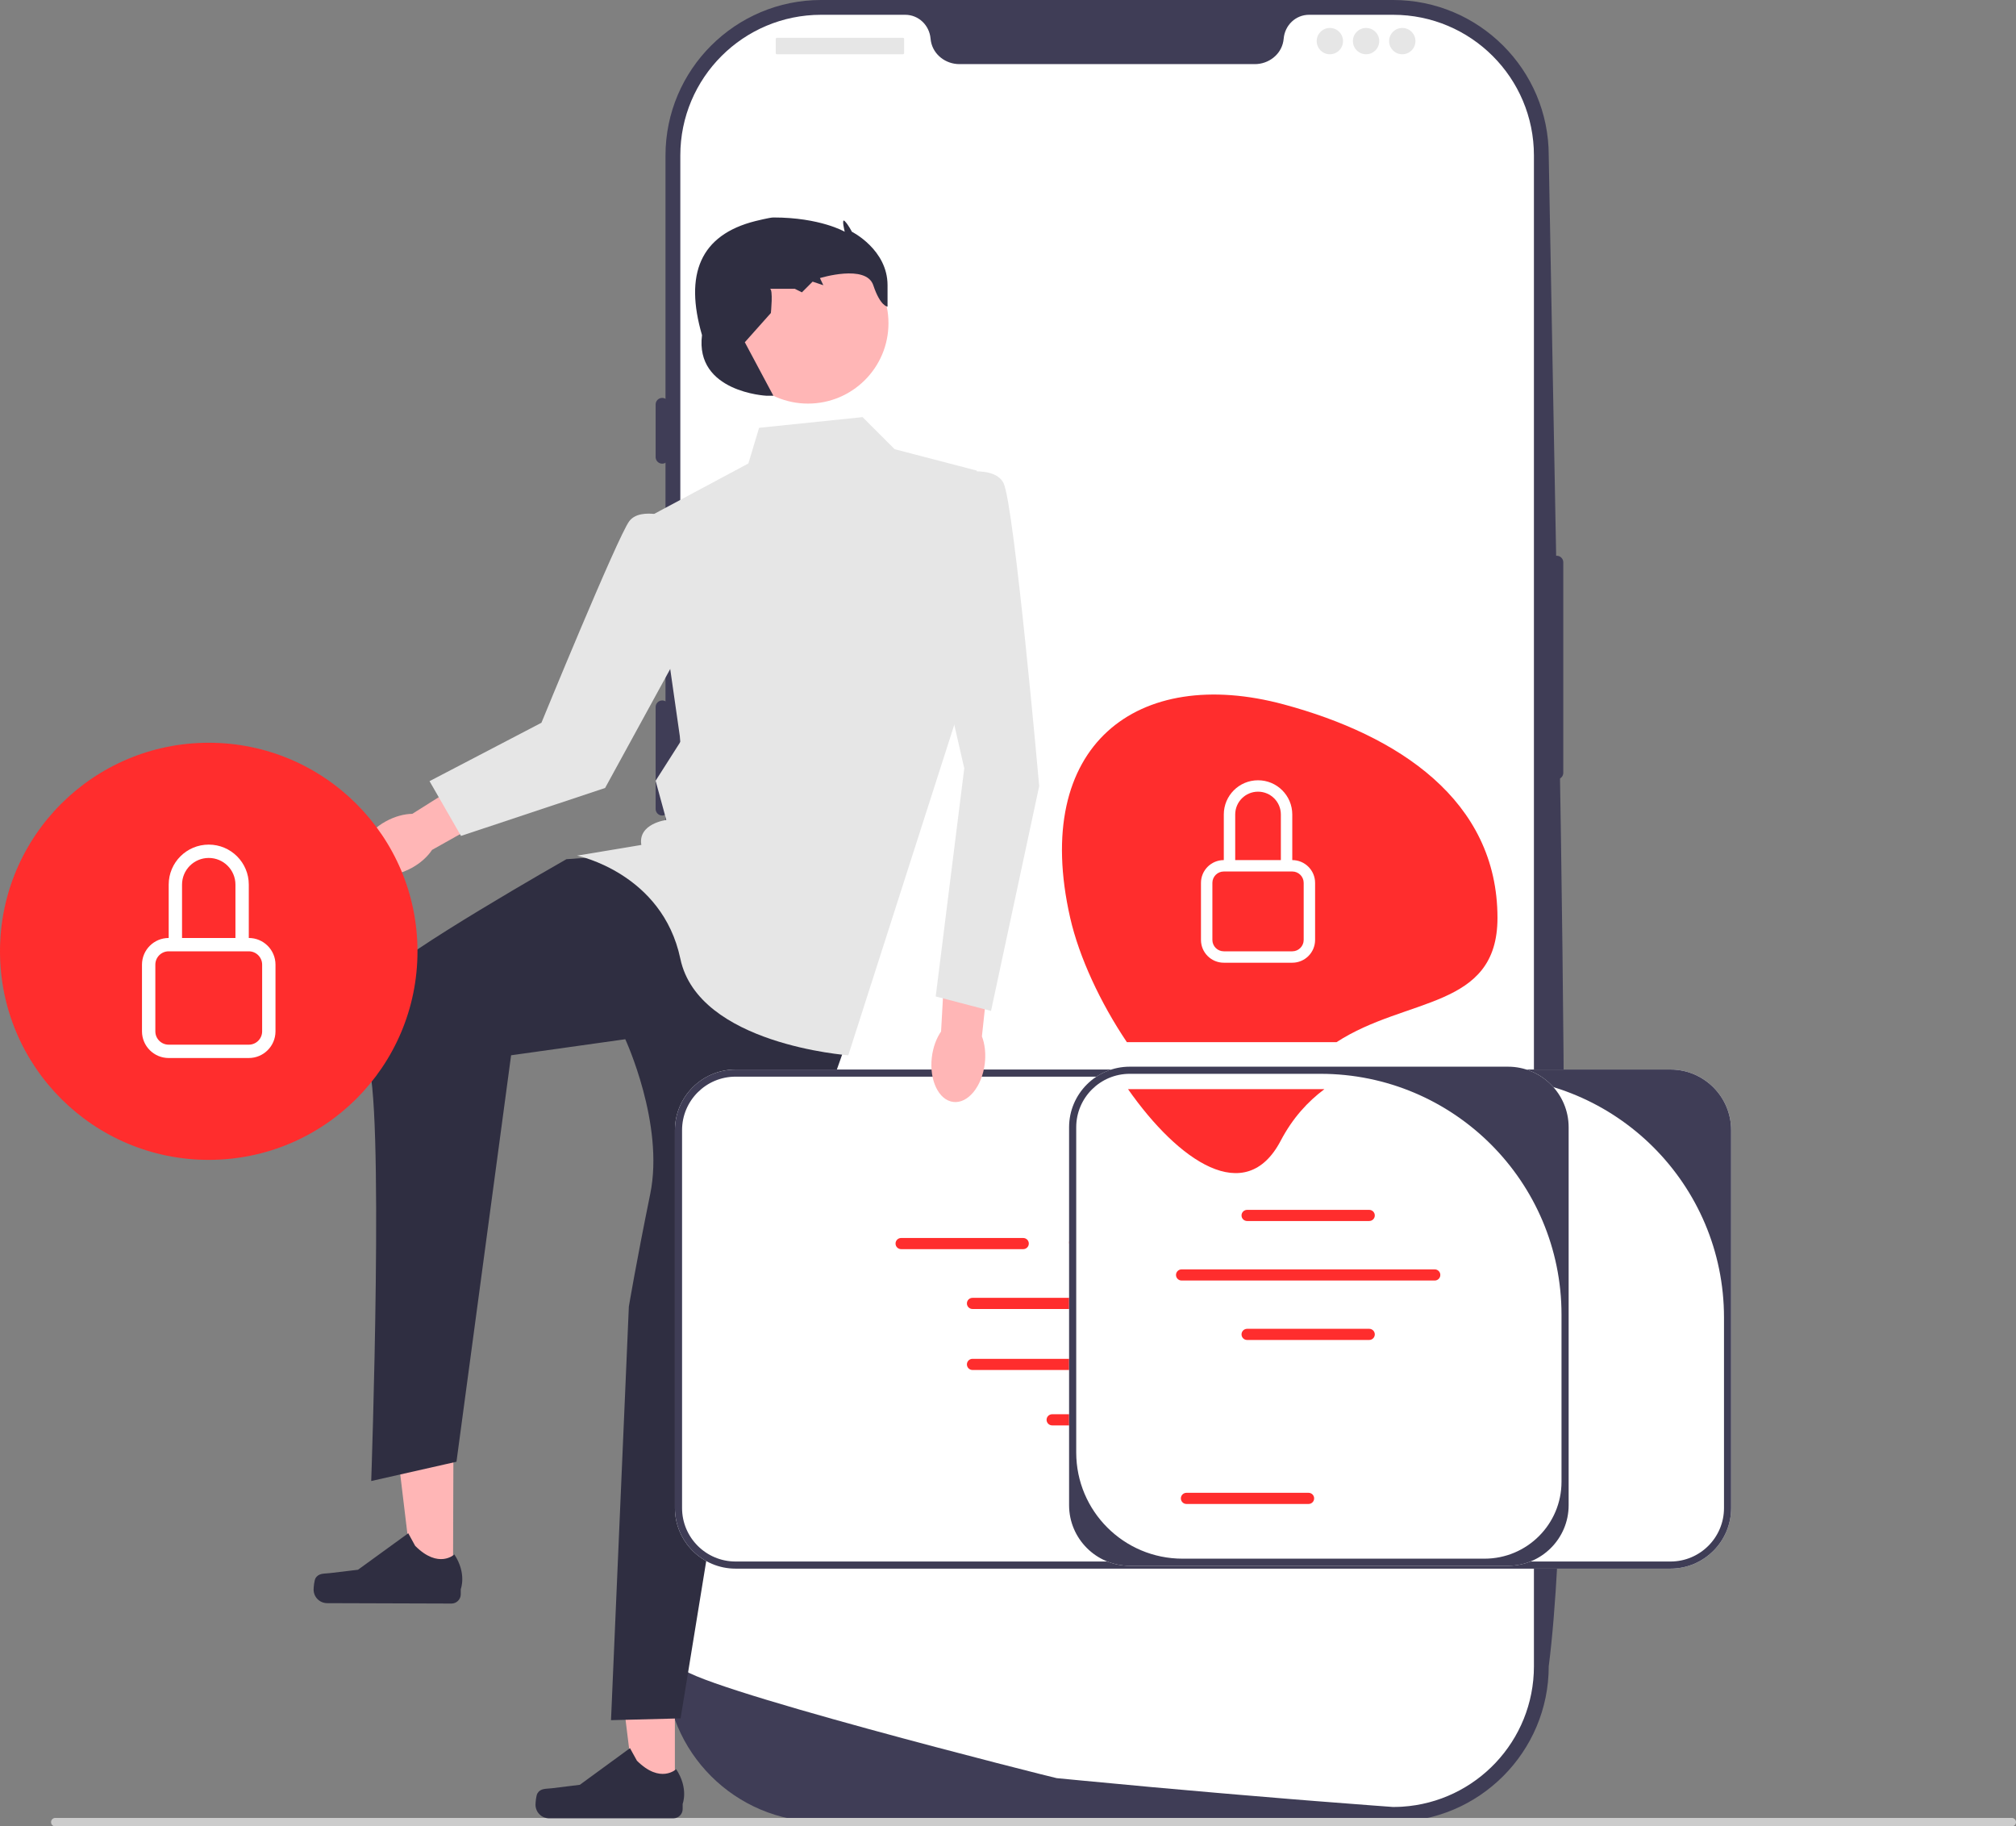 <svg width="276" height="250" viewBox="0 0 276 250" fill="none" xmlns="http://www.w3.org/2000/svg">
<rect x="0" y="0" width="276" height="250" fill="#808080" stroke="none"/>
<g clip-path="url(#clip0_583_18715)">
<path d="M190.727 249.37H112.413C100.667 249.37 91.11 239.824 91.11 228.09V21.28C91.11 9.546 100.667 0 112.413 0H190.727C202.473 0 212.029 9.546 212.029 21.28C213.487 104.329 215.973 197.33 212.029 228.09C212.029 239.824 202.473 249.37 190.727 249.37L190.727 249.37Z" fill="#3F3D56"/>
<path d="M213.121 76.071C212.624 76.071 212.22 76.475 212.22 76.972V105.78C212.22 106.276 212.624 106.68 213.121 106.68C213.618 106.68 214.022 106.276 214.022 105.78V76.972C214.022 76.475 213.618 76.071 213.121 76.071Z" fill="#3F3D56"/>
<path d="M210.002 21.28V228.087C210.002 238.3 202.044 246.654 191.982 247.302H191.978C191.829 247.311 191.681 247.32 191.527 247.325C191.261 247.338 190.996 247.343 190.725 247.343C190.725 247.343 189.734 247.271 187.923 247.136C186.093 247.001 183.43 246.798 180.109 246.533C179.113 246.456 178.063 246.371 176.955 246.281C174.747 246.101 172.323 245.903 169.723 245.677C168.687 245.592 167.614 245.497 166.519 245.403C160.923 244.921 154.655 244.359 148.045 243.719C146.927 243.616 145.801 243.508 144.665 243.395C144.368 243.364 93.139 230.499 93.139 228.087V21.28C93.139 10.644 101.768 2.024 112.415 2.024H123.923C125.762 2.024 127.24 3.455 127.398 5.287C127.411 5.409 127.425 5.53 127.447 5.652C127.781 7.493 129.47 8.776 131.345 8.776H171.796C173.67 8.776 175.36 7.493 175.693 5.652C175.716 5.53 175.729 5.409 175.743 5.287C175.901 3.455 177.379 2.024 179.217 2.024H190.725C201.373 2.024 210.002 10.644 210.002 21.28H210.002Z" fill="white"/>
<path d="M90.66 54.465C90.163 54.465 89.759 54.869 89.759 55.366V62.568C89.759 63.064 90.163 63.468 90.66 63.468C91.157 63.468 91.561 63.064 91.561 62.568V55.366C91.561 54.869 91.157 54.465 90.66 54.465Z" fill="#3F3D56"/>
<path d="M90.66 76.071C90.163 76.071 89.759 76.475 89.759 76.972V90.925C89.759 91.422 90.163 91.826 90.66 91.826C91.157 91.826 91.561 91.422 91.561 90.925V76.972C91.561 76.475 91.157 76.071 90.66 76.071V76.071Z" fill="#3F3D56"/>
<path d="M90.66 95.877C90.163 95.877 89.759 96.281 89.759 96.777V110.731C89.759 111.228 90.163 111.631 90.66 111.631C91.157 111.631 91.561 111.228 91.561 110.731V96.777C91.561 96.281 91.157 95.877 90.66 95.877Z" fill="#3F3D56"/>
<path d="M123.628 5.177H106.358C106.274 5.177 106.206 5.245 106.206 5.328V7.276C106.206 7.36 106.274 7.427 106.358 7.427H123.628C123.711 7.427 123.779 7.36 123.779 7.276V5.328C123.779 5.245 123.711 5.177 123.628 5.177Z" fill="#E6E6E6"/>
<path d="M182.064 7.427C183.06 7.427 183.866 6.621 183.866 5.627C183.866 4.632 183.06 3.826 182.064 3.826C181.069 3.826 180.262 4.632 180.262 5.627C180.262 6.621 181.069 7.427 182.064 7.427Z" fill="#E6E6E6"/>
<path d="M187.021 7.427C188.017 7.427 188.824 6.621 188.824 5.627C188.824 4.632 188.017 3.826 187.021 3.826C186.026 3.826 185.219 4.632 185.219 5.627C185.219 6.621 186.026 7.427 187.021 7.427Z" fill="#E6E6E6"/>
<path d="M191.977 7.427C192.973 7.427 193.78 6.621 193.78 5.627C193.78 4.632 192.973 3.826 191.977 3.826C190.982 3.826 190.175 4.632 190.175 5.627C190.175 6.621 190.982 7.427 191.977 7.427Z" fill="#E6E6E6"/>
<path d="M6.992 249.419C6.992 249.741 7.251 250 7.574 250H275.418C275.741 250 276 249.741 276 249.419C276 249.097 275.741 248.838 275.418 248.838H7.574C7.251 248.838 6.992 249.097 6.992 249.419Z" fill="#CCCCCC"/>
<path d="M92.394 245.605L86.901 245.605L84.288 224.44L92.395 224.441L92.394 245.605Z" fill="#FFB6B6"/>
<path d="M73.575 245.481C73.404 245.768 73.314 246.697 73.314 247.032C73.314 248.06 74.148 248.894 75.178 248.894H92.188C92.89 248.894 93.46 248.325 93.46 247.623V246.916C93.46 246.916 94.301 244.79 92.569 242.169C92.569 242.169 90.415 244.221 87.198 241.007L86.249 239.29L79.381 244.308L75.575 244.776C74.742 244.878 74.003 244.76 73.575 245.481H73.575V245.481H73.575Z" fill="#2F2E41"/>
<path d="M62.018 216.209L56.525 216.191L53.98 195.019L62.086 195.045L62.018 216.209Z" fill="#FFB6B6"/>
<path d="M43.2 216.025C43.028 216.312 42.935 217.24 42.934 217.575C42.93 218.604 43.762 219.44 44.792 219.443L61.802 219.497C62.504 219.499 63.076 218.932 63.078 218.231L63.08 217.523C63.08 217.523 63.928 215.4 62.204 212.774C62.204 212.774 60.044 214.819 56.837 211.595L55.894 209.875L49.01 214.87L45.202 215.326C44.369 215.426 43.631 215.306 43.2 216.025H43.2V216.025Z" fill="#2F2E41"/>
<path d="M84.382 117.12L77.543 117.608C77.543 117.608 54.39 130.758 52.436 133.686C50.482 136.614 47.795 140.762 50.238 145.154C52.68 149.546 50.821 202.724 50.821 202.724L62.493 200.087L69.972 144.448L85.604 142.252C85.604 142.252 90.977 153.833 89.023 163.414C87.069 172.996 86.092 178.851 86.092 178.851L83.65 235.459L93.176 235.215L101.725 182.755L116.38 141.276L97.328 118.828L84.382 117.12Z" fill="#2F2E41"/>
<path d="M52.847 112.413C50.066 113.929 48.594 116.591 49.56 118.359C50.526 120.128 53.564 120.332 56.345 118.815C57.563 118.151 58.529 117.268 59.15 116.336L70.854 109.763L67.65 104.342L56.452 111.397C55.331 111.415 54.065 111.749 52.847 112.413H52.847Z" fill="#FFB6B6"/>
<path d="M118.09 57.096L103.923 58.56L102.457 63.44L88.779 70.76L93.176 101.504L89.756 106.872L91.222 112.24C91.222 112.24 87.313 112.728 87.802 115.656L79.009 117.12C79.009 117.12 90.671 119.498 93.145 131.241C95.618 142.984 116.135 144.448 116.135 144.448L132.256 94.184L133.722 64.416L122.486 61.488L118.09 57.096Z" fill="#E6E6E6"/>
<path d="M92.318 70.988C92.318 70.988 87.73 69.243 86.149 71.343C84.568 73.444 74.125 98.932 74.125 98.932L58.804 106.926L63.112 114.421L82.842 107.859L95.859 84.077L92.318 70.988Z" fill="#E6E6E6"/>
<path d="M237 154.694V206.422C237 210.997 233.275 214.718 228.695 214.718H100.706C96.127 214.718 92.401 210.997 92.401 206.422V154.694C92.401 150.12 96.127 146.398 100.706 146.398H228.695C233.275 146.398 237 150.12 237 154.694Z" fill="white"/>
<path d="M237 154.694V206.422C237 210.997 233.275 214.718 228.695 214.718H100.706C96.127 214.718 92.401 210.997 92.401 206.422V154.694C92.401 150.12 96.127 146.398 100.706 146.398H228.695C233.275 146.398 237 150.12 237 154.694ZM228.695 213.742C232.742 213.742 236.023 210.465 236.023 206.422V180.343C236.023 162.135 221.247 147.374 203.02 147.374H100.706C96.659 147.374 93.378 150.652 93.378 154.694V206.422C93.378 210.465 96.659 213.742 100.706 213.742H228.695Z" fill="#3F3D56"/>
<path d="M149.855 177.651H133.138C132.717 177.651 132.374 177.993 132.374 178.414C132.374 178.835 132.717 179.178 133.138 179.178H149.855C150.277 179.178 150.62 178.835 150.62 178.414C150.62 177.993 150.277 177.651 149.855 177.651Z" fill="#FF2D2D"/>
<path d="M175.258 177.651H158.541C158.119 177.651 157.776 177.993 157.776 178.414C157.776 178.835 158.119 179.178 158.541 179.178H175.258C175.679 179.178 176.022 178.835 176.022 178.414C176.022 177.993 175.679 177.651 175.258 177.651Z" fill="#FF2D2D"/>
<path d="M149.855 185.999H133.138C132.717 185.999 132.374 186.341 132.374 186.762C132.374 187.183 132.717 187.526 133.138 187.526H149.855C150.277 187.526 150.62 187.183 150.62 186.762C150.62 186.341 150.277 185.999 149.855 185.999Z" fill="#FF2D2D"/>
<path d="M175.258 185.999H158.541C158.119 185.999 157.776 186.341 157.776 186.762C157.776 187.183 158.119 187.526 158.541 187.526H175.258C175.679 187.526 176.022 187.183 176.022 186.762C176.022 186.341 175.679 185.999 175.258 185.999Z" fill="#FF2D2D"/>
<path d="M201.424 186.762C201.424 186.341 201.082 185.999 200.66 185.999H183.943C183.522 185.999 183.179 186.341 183.179 186.762C183.179 187.183 183.522 187.526 183.943 187.526H200.66C201.082 187.526 201.424 187.183 201.424 186.762Z" fill="#FF2D2D"/>
<path d="M140.085 170.985C140.506 170.985 140.849 170.643 140.849 170.222C140.849 169.801 140.506 169.458 140.085 169.458H123.368C122.946 169.458 122.604 169.801 122.604 170.222C122.604 170.643 122.946 170.985 123.368 170.985H140.085Z" fill="#FF2D2D"/>
<path d="M189.316 170.675H206.033C206.455 170.675 206.797 170.332 206.797 169.911C206.797 169.49 206.455 169.148 206.033 169.148H189.316C188.895 169.148 188.552 169.49 188.552 169.911C188.552 170.332 188.895 170.675 189.316 170.675Z" fill="#FF2D2D"/>
<path d="M147.128 170.836H181.786C182.207 170.836 182.55 170.493 182.55 170.072C182.55 169.651 182.207 169.309 181.786 169.309H147.128C146.706 169.309 146.363 169.651 146.363 170.072C146.363 170.493 146.706 170.836 147.128 170.836Z" fill="#FF2D2D"/>
<path d="M160.764 193.583H144.047C143.625 193.583 143.282 193.925 143.282 194.346C143.282 194.767 143.625 195.11 144.047 195.11H160.764C161.185 195.11 161.528 194.767 161.528 194.346C161.528 193.925 161.185 193.583 160.764 193.583Z" fill="#FF2D2D"/>
<path d="M214.755 154.305V206.033C214.755 210.607 211.029 214.329 206.45 214.329H154.668C150.089 214.329 146.363 210.607 146.363 206.033V154.305C146.363 149.73 150.089 146.009 154.668 146.009H206.45C211.029 146.009 214.755 149.73 214.755 154.305Z" fill="white"/>
<path d="M214.755 154.305V206.033C214.755 210.607 211.029 214.329 206.45 214.329H154.668C150.089 214.329 146.363 210.607 146.363 206.033V154.305C146.363 149.73 150.089 146.009 154.668 146.009H206.45C211.029 146.009 214.755 149.73 214.755 154.305ZM203.238 213.353C209.059 213.353 213.778 208.639 213.778 202.824V179.954C213.778 161.745 199.002 146.985 180.774 146.985H154.668C150.621 146.985 147.34 150.262 147.34 154.305V198.815C147.34 206.844 153.856 213.353 161.893 213.353H203.238V213.353H203.238Z" fill="#3F3D56"/>
<path d="M187.452 167.135H170.735C170.314 167.135 169.971 166.793 169.971 166.372C169.971 165.951 170.314 165.608 170.735 165.608H187.452C187.874 165.608 188.216 165.951 188.216 166.372C188.216 166.793 187.874 167.135 187.452 167.135V167.135Z" fill="#FF2D2D"/>
<path d="M187.452 183.417H170.735C170.314 183.417 169.971 183.074 169.971 182.653C169.971 182.232 170.314 181.89 170.735 181.89H187.452C187.874 181.89 188.216 182.232 188.216 182.653C188.216 183.074 187.874 183.417 187.452 183.417V183.417Z" fill="#FF2D2D"/>
<path d="M179.147 205.865H162.43C162.009 205.865 161.666 205.522 161.666 205.101C161.666 204.68 162.009 204.338 162.43 204.338H179.147C179.569 204.338 179.912 204.68 179.912 205.101C179.912 205.522 179.569 205.865 179.147 205.865V205.865Z" fill="#FF2D2D"/>
<path d="M196.423 175.281H161.764C161.343 175.281 161 174.939 161 174.518C161 174.097 161.343 173.754 161.764 173.754H196.423C196.844 173.754 197.187 174.097 197.187 174.518C197.187 174.939 196.844 175.281 196.423 175.281V175.281Z" fill="#FF2D2D"/>
<path d="M205.012 125.641C205.012 109.504 191.359 100.627 175.763 96.423C155.768 91.032 141.124 101.94 146.514 125.641C147.736 131.012 150.658 137.286 154.275 142.653H182.977C192.564 136.417 205.012 138.166 205.012 125.641H205.012Z" fill="#FF2D2D"/>
<path d="M175.333 156.146C176.966 153.037 179.036 150.793 181.316 149.086H154.434C161.353 158.959 170.528 165.296 175.333 156.146Z" fill="#FF2D2D"/>
<path d="M172.231 108.366C173.957 108.366 175.356 109.764 175.356 111.488V117.731H169.106V111.488C169.106 109.764 170.505 108.366 172.231 108.366ZM176.919 117.731V111.488C176.919 108.902 174.82 106.805 172.231 106.805C169.642 106.805 167.544 108.902 167.544 111.488V117.731C165.818 117.731 164.419 119.128 164.419 120.853V128.657C164.419 130.381 165.818 131.778 167.544 131.778H176.919C178.644 131.778 180.043 130.381 180.043 128.657V120.853C180.043 119.128 178.644 117.731 176.919 117.731H176.919ZM167.544 119.292H176.919C177.781 119.292 178.481 119.99 178.481 120.853V128.657C178.481 129.519 177.781 130.217 176.919 130.217H167.544C166.681 130.217 165.981 129.519 165.981 128.657V120.853C165.981 119.99 166.681 119.292 167.544 119.292Z" fill="white"/>
<path d="M127.574 144.713C127.197 147.856 128.515 150.597 130.517 150.837C132.519 151.076 134.447 148.723 134.824 145.58C134.989 144.204 134.829 142.906 134.429 141.86L135.859 128.523L129.579 127.986L128.837 141.191C128.201 142.113 127.739 143.337 127.574 144.713Z" fill="#FFB6B6"/>
<path d="M28.578 158.765C44.361 158.765 57.156 145.984 57.156 130.217C57.156 114.451 44.361 101.669 28.578 101.669C12.795 101.669 0 114.451 0 130.217C0 145.984 12.795 158.765 28.578 158.765Z" fill="#FF2D2D"/>
<path d="M28.578 117.437C30.596 117.437 32.233 119.072 32.233 121.089V128.392H24.922V121.089C24.922 119.072 26.559 117.437 28.578 117.437ZM34.061 128.392V121.089C34.061 118.064 31.606 115.611 28.578 115.611C25.55 115.611 23.095 118.064 23.095 121.089V128.392C21.076 128.392 19.439 130.026 19.439 132.043V141.172C19.439 143.188 21.076 144.823 23.095 144.823H34.061C36.079 144.823 37.716 143.188 37.716 141.172V132.043C37.716 130.026 36.079 128.392 34.061 128.392H34.061ZM23.095 130.217H34.061C35.07 130.217 35.888 131.035 35.888 132.043V141.172C35.888 142.18 35.07 142.997 34.061 142.997H23.095C22.085 142.997 21.267 142.18 21.267 141.172V132.043C21.267 131.035 22.085 130.217 23.095 130.217Z" fill="white"/>
<path d="M129.081 65.148C129.081 65.148 135.92 63.196 137.386 66.124C138.851 69.052 142.271 107.604 142.271 107.604L135.676 138.376L128.104 136.395L132.012 105.164L126.639 81.74L129.081 65.148Z" fill="#E6E6E6"/>
<path d="M110.623 55.244C116.706 55.244 121.636 50.319 121.636 44.243C121.636 38.167 116.706 33.241 110.623 33.241C104.541 33.241 99.61 38.167 99.61 44.243C99.61 50.319 104.541 55.244 110.623 55.244Z" fill="#FFB6B6"/>
<path d="M104.9 54.168C104.9 54.168 95.13 53.68 96.107 45.872C93.689 37.557 95.829 32.159 103.435 30.256C103.435 30.256 105.389 29.768 105.877 29.768C112.302 29.768 115.647 31.72 115.647 31.72C115.647 31.72 115.159 29.787 115.647 30.266C116.136 30.744 116.624 31.72 116.624 31.72C116.624 31.72 121.509 34.16 121.509 39.04C121.509 43.92 121.509 41.968 121.509 41.968C121.509 41.968 120.532 41.968 119.555 39.04C118.578 36.112 112.253 38.064 112.253 38.064L112.716 39.04L111.251 38.552L109.785 40.016L108.808 39.528C108.808 39.528 104.9 39.528 105.389 39.528C105.877 39.528 105.537 42.844 105.537 42.844L101.969 46.848L105.877 54.168H104.9Z" fill="#2F2E41"/>
</g>
<defs>
<clipPath id="clip0_583_18715">
<rect width="276" height="250" fill="white"/>
</clipPath>
</defs>
</svg>
